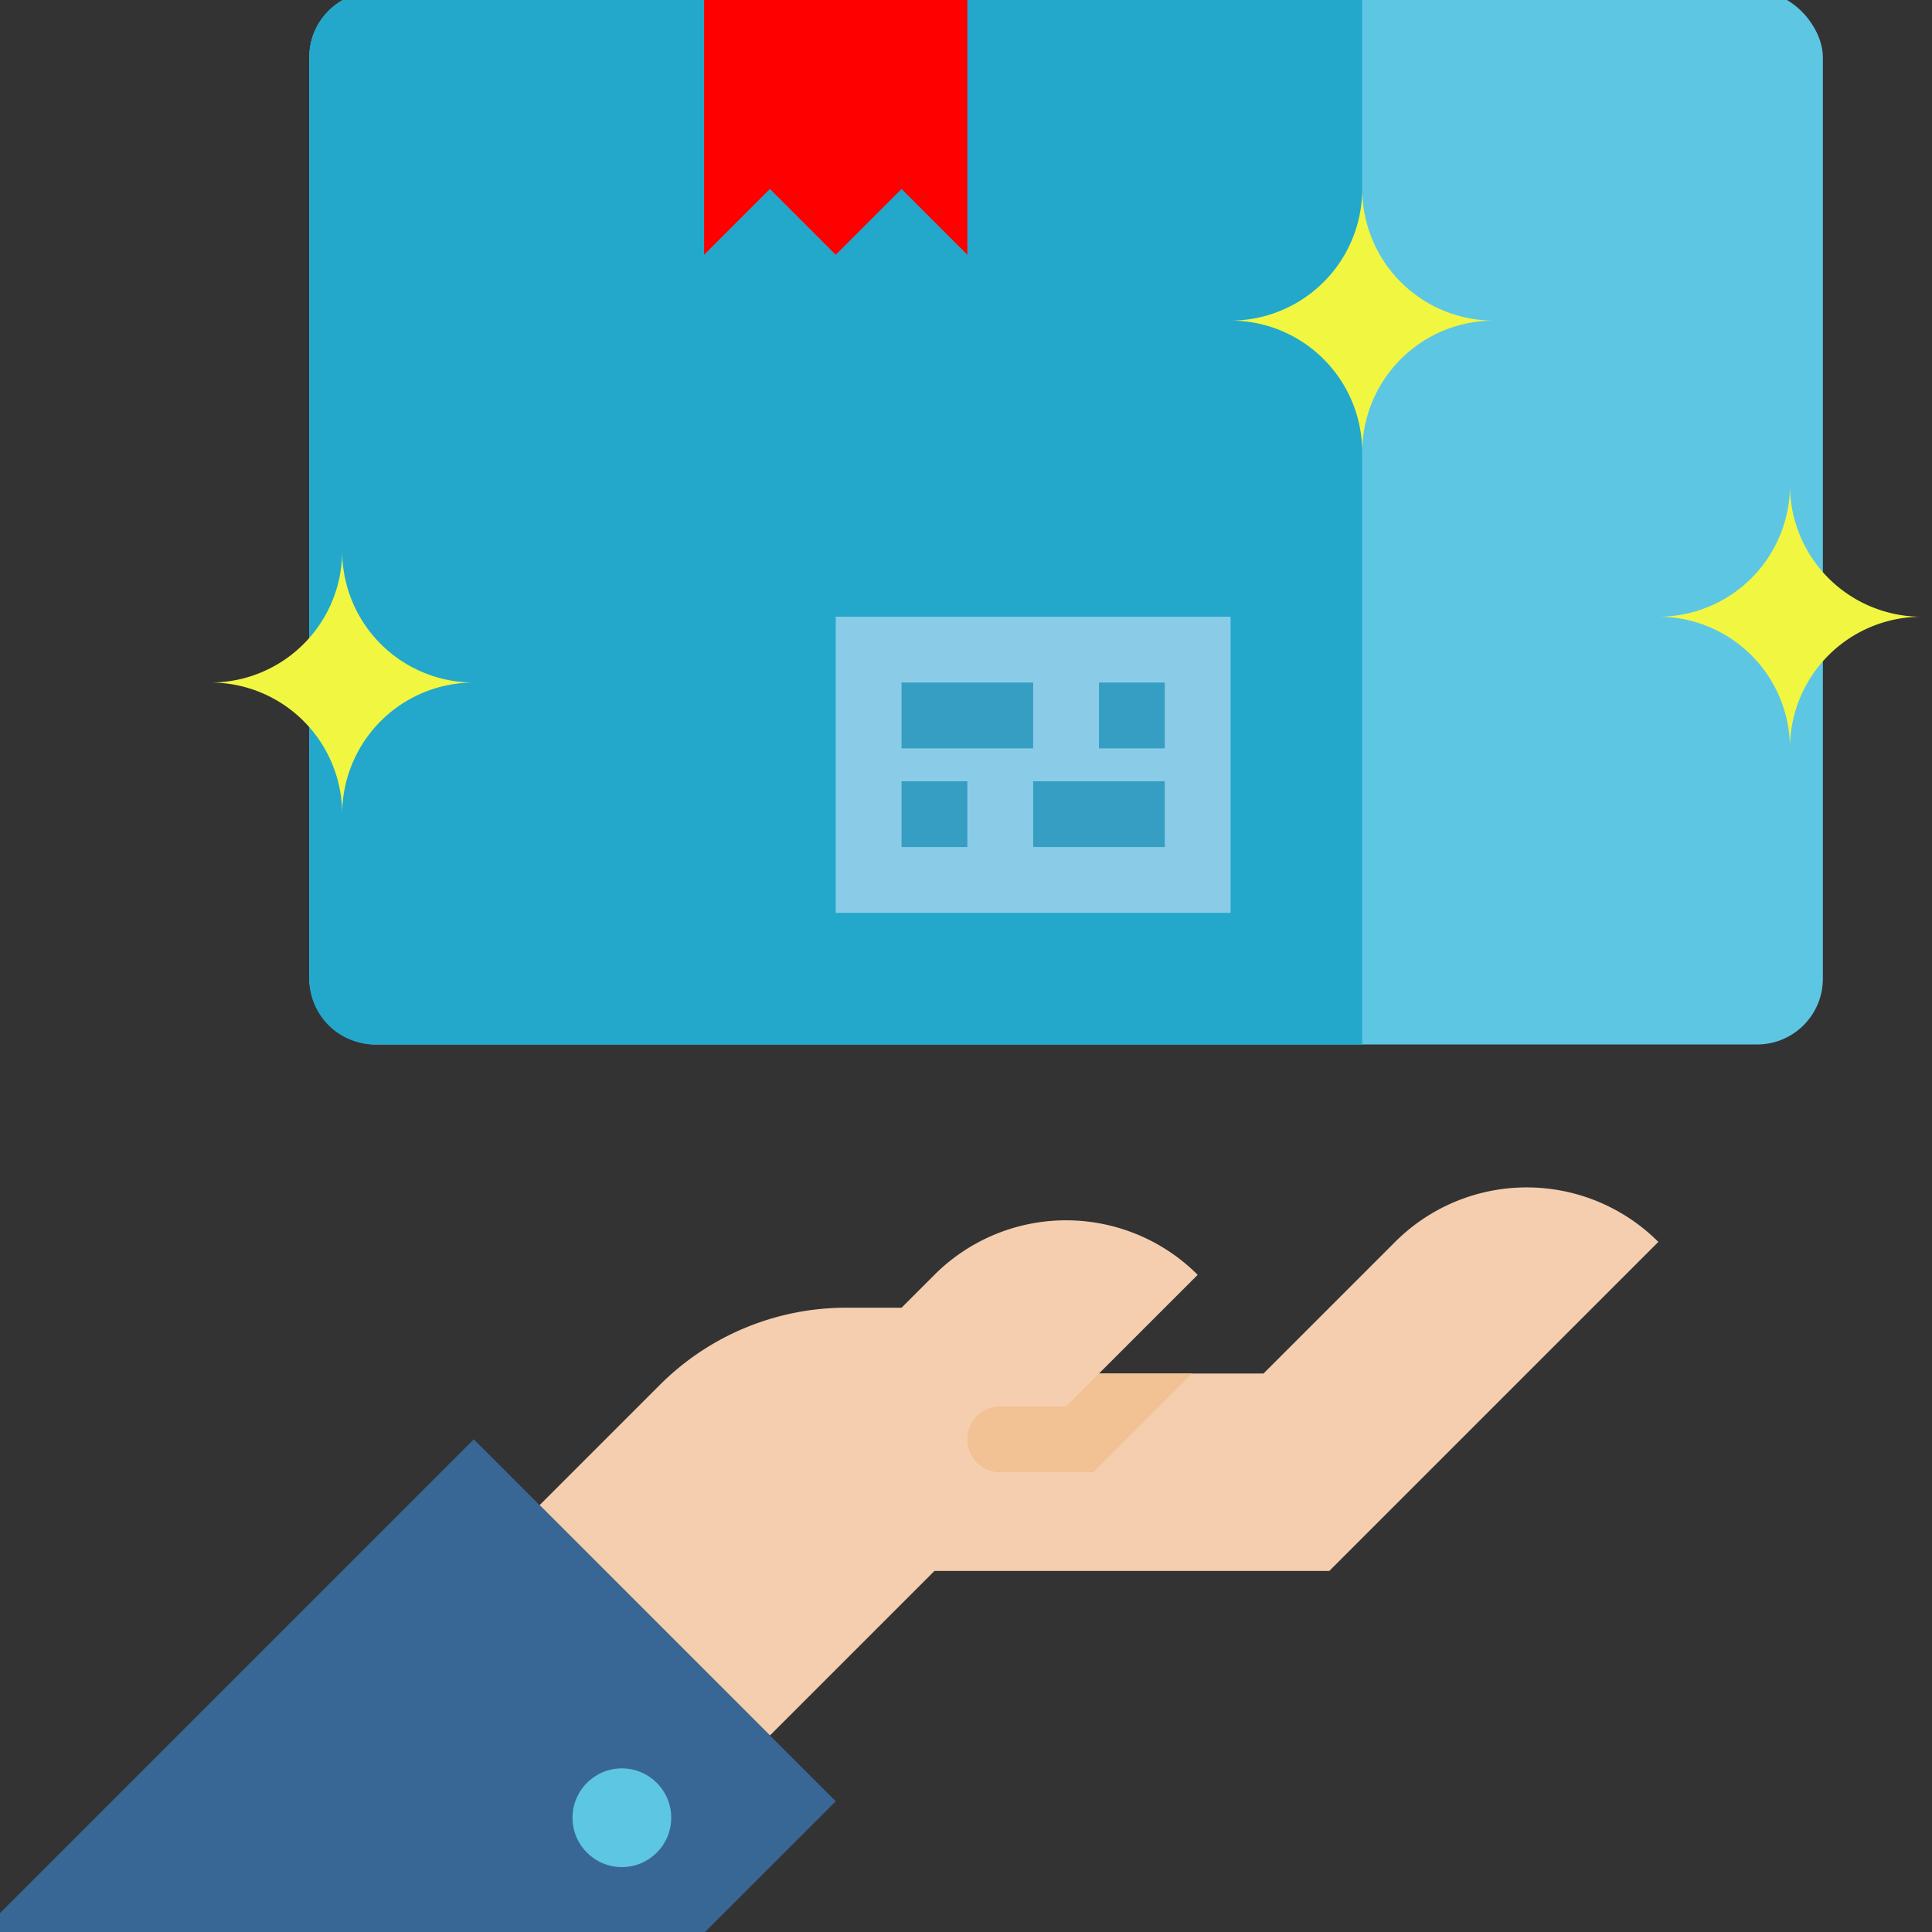 <?xml version="1.0"?>
<svg xmlns="http://www.w3.org/2000/svg" xmlns:xlink="http://www.w3.org/1999/xlink" xmlns:svgjs="http://svgjs.com/svgjs" version="1.1" width="512" height="512" x="0" y="0" viewBox="0 0 512 512" style="enable-background:new 0 0 512 512" xml:space="preserve" class=""><rect x="0" y="0" width="512" height="512" fill="#333333" stroke="none"/><g transform="matrix(1.09,0,0,1.09,-22.68,-28.4)"><g xmlns="http://www.w3.org/2000/svg" id="Flat"><path d="m424 328-80 80h-96l-40 40-56-56 29.25-29.25a64.004 64.004 0 0 1 45.26-18.75h13.49l8-8a45.26 45.26 0 0 1 64 0l-24 24h40l32-32a45.26 45.26 0 0 1 64 0z" fill="#f4ceaf" data-original="#f4ceaf" style="" class=""/><path d="m310.63 360-24 24h-22.63a8 8 0 1 1 0-16h16l8-8z" fill="#f2c194" data-original="#f2c194" style=""/><path d="m192 496 32-32-88-88-120 120z" fill="#396795" data-original="#396795" style="" class=""/><circle cx="172" cy="468" fill="#5dc6e3" r="12" data-original="#eebe33" style="" class=""/><rect fill="#5dc6e3" height="256" rx="16" width="368" x="96" y="24" data-original="#eebe33" style="" class=""/><path d="m112 24h240a0 0 0 0 1 0 0v256a0 0 0 0 1 0 0h-240a16 16 0 0 1 -16-16v-224a16 16 0 0 1 16-16z" fill="#23a8cc" data-original="#eedc9a" style="" class=""/><path d="m256 88-16-16-16 16-16-16-16 16v-64h64z" fill="#ff0000" data-original="#ad7d4d" style="" class=""/><path d="m224 176h96v72h-96z" fill="#8acce7" data-original="#8acce7" style="" class=""/><g fill="#379ec3"><path d="m240 192h32v16h-32z" fill="#379ec3" data-original="#379ec3" style=""/><path d="m288 192h16v16h-16z" fill="#379ec3" data-original="#379ec3" style=""/><path d="m240 216h16v16h-16z" fill="#379ec3" data-original="#379ec3" style=""/><path d="m272 216h32v16h-32z" fill="#379ec3" data-original="#379ec3" style=""/></g><path d="m72 192a32 32 0 0 0 32-32 32 32 0 0 0 32 32 32 32 0 0 0 -32 32 32 32 0 0 0 -32-32z" fill="#f1f741" data-original="#e88604" style="" class=""/><path d="m320 104a32 32 0 0 0 32-32 32 32 0 0 0 32 32 32 32 0 0 0 -32 32 32 32 0 0 0 -32-32z" fill="#f1f741" data-original="#e88604" style="" class=""/><path d="m424 176a32 32 0 0 0 32-32 32 32 0 0 0 32 32 32 32 0 0 0 -32 32 32 32 0 0 0 -32-32z" fill="#f1f741" data-original="#e88604" style="" class=""/></g></g></svg>
